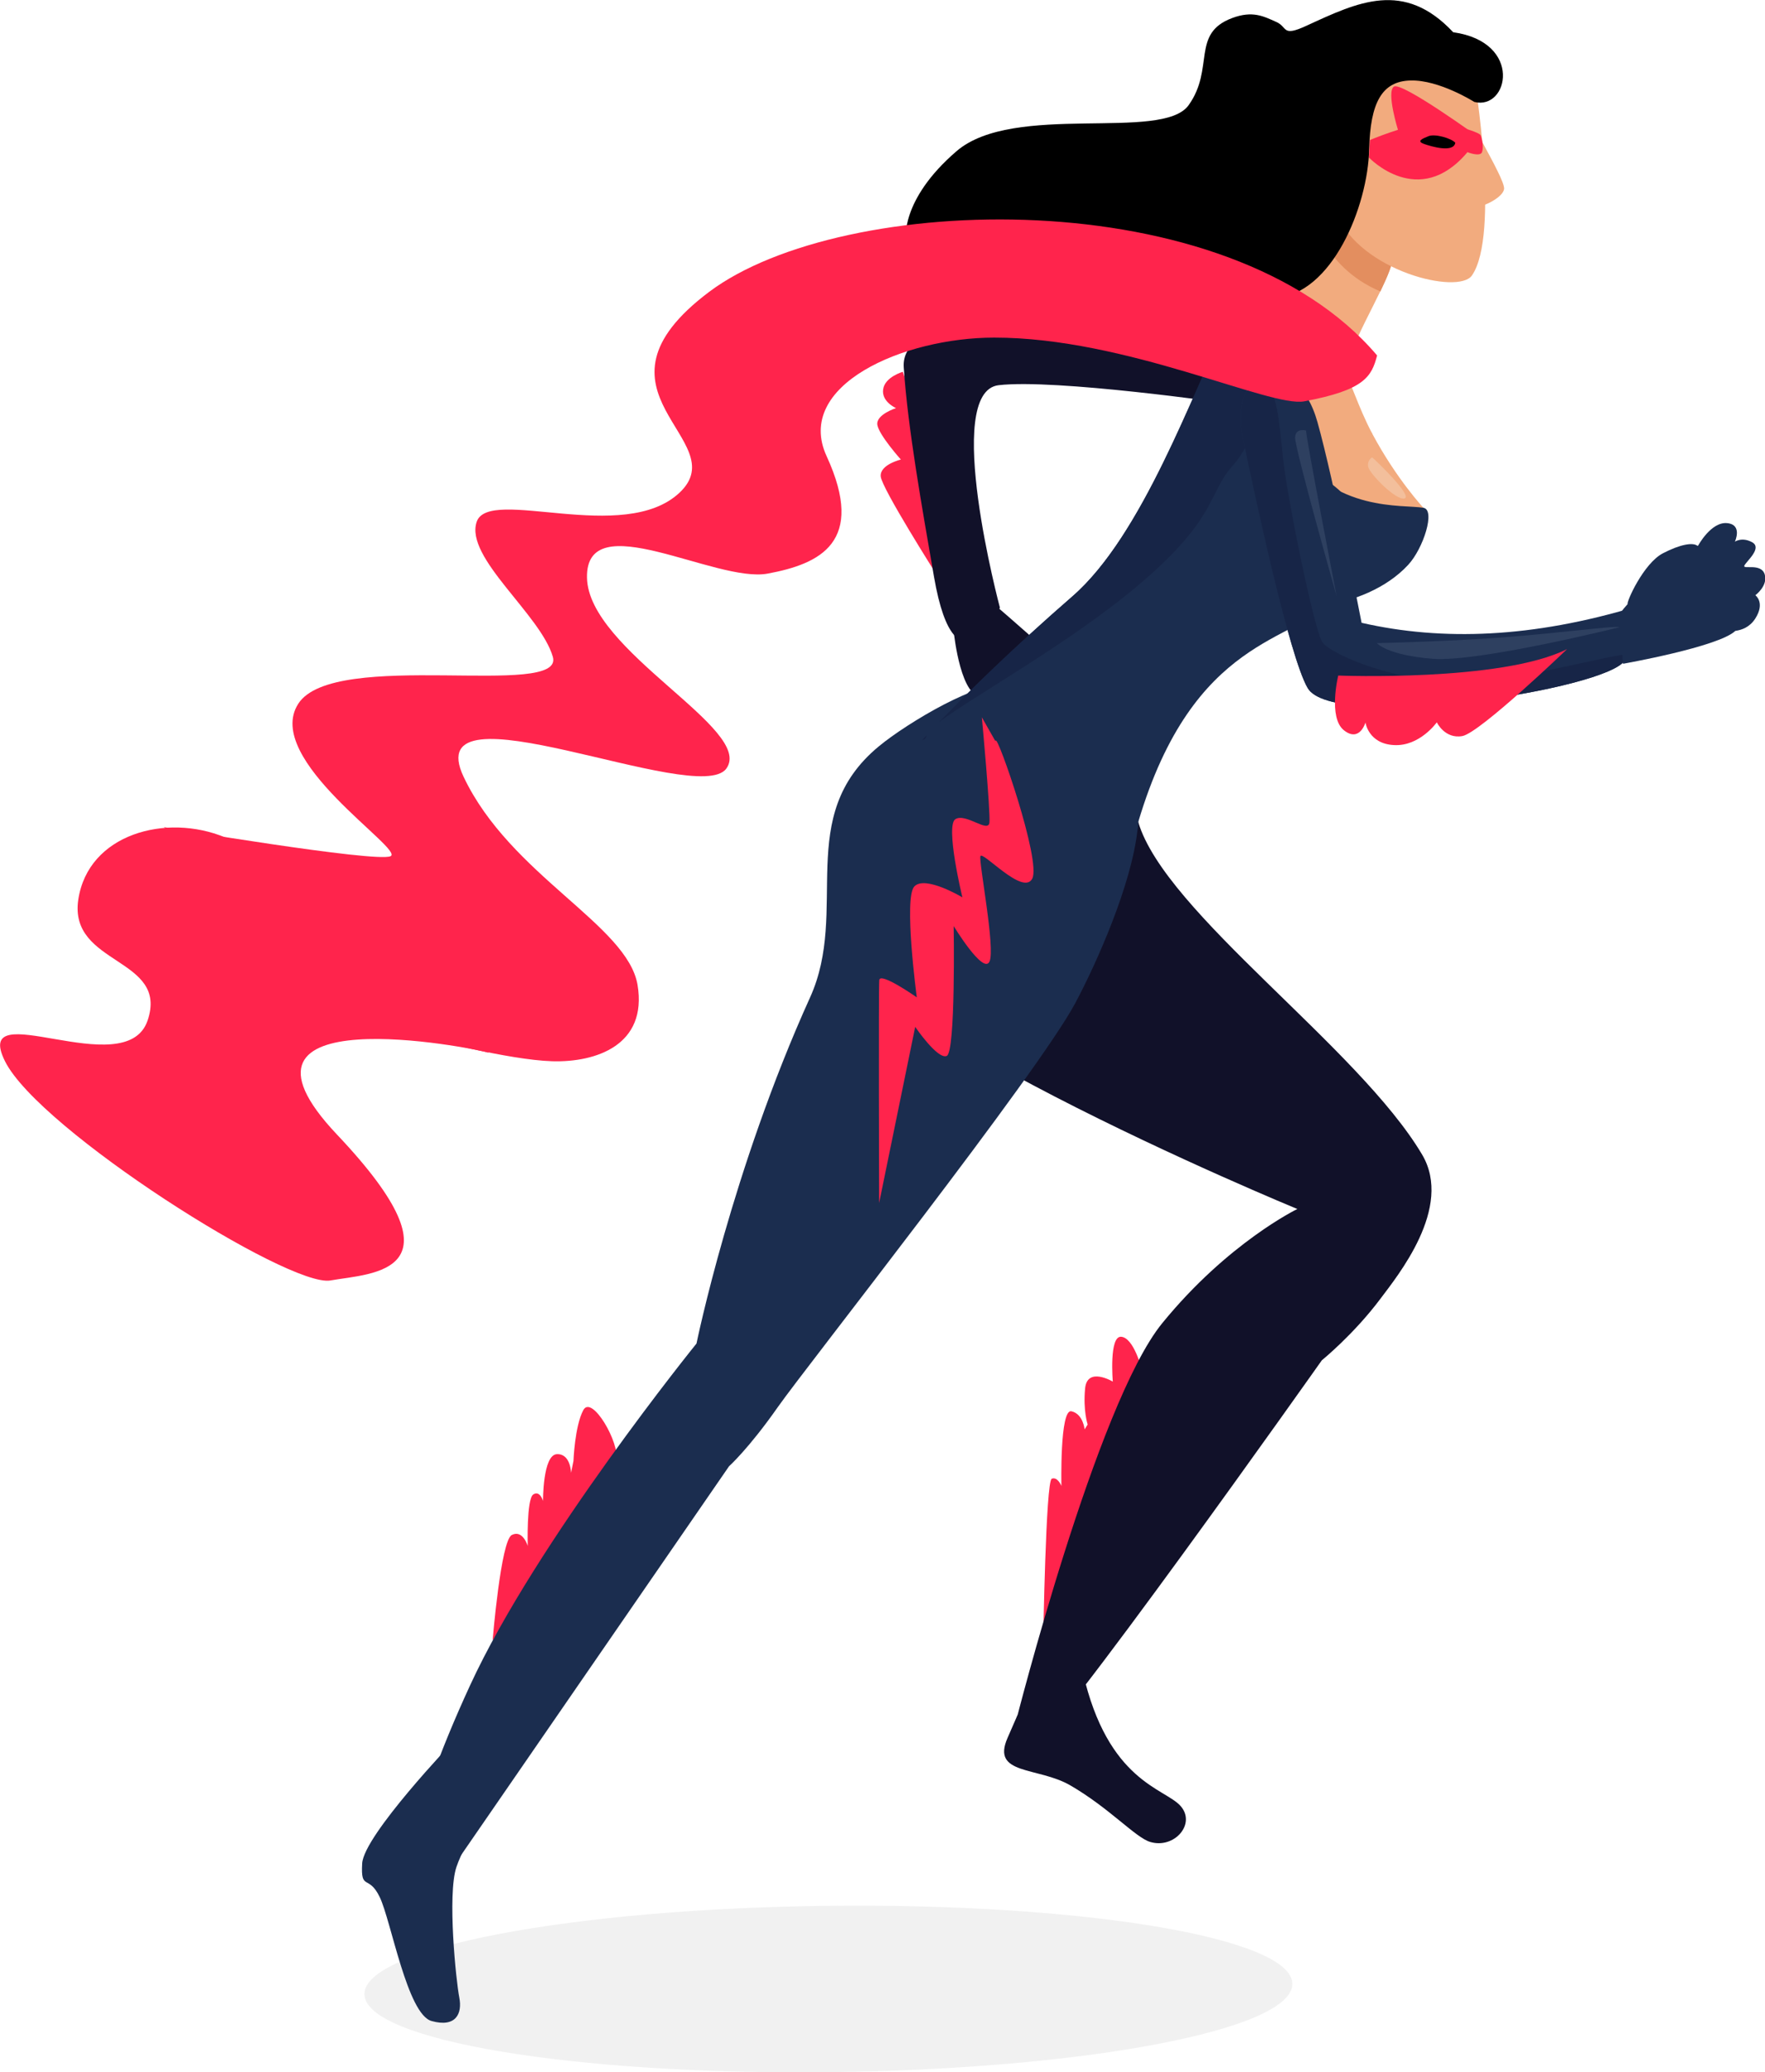 <svg width="328" height="385" viewBox="0 0 328 385" fill="none" xmlns="http://www.w3.org/2000/svg">
<g clip-path="url(#clip0_10039_30014)">
<path fill-rule="evenodd" clip-rule="evenodd" d="M183.872 111.511C183.872 111.511 191.353 117.954 193.209 119.722C195.064 121.491 186.834 128.473 182.734 129.342C178.604 130.211 177.288 117.745 177.288 117.745L183.872 111.511Z" fill="#111129"/>
<path fill-rule="evenodd" clip-rule="evenodd" d="M153.765 354.073C106.151 354.612 67.605 361.955 67.725 370.495C67.815 379.036 106.51 385.509 154.124 384.97C201.738 384.431 240.284 377.088 240.164 368.548C240.074 360.007 201.379 353.533 153.765 354.073Z" fill="#E5E5E5" fill-opacity="0.5"/>
<path fill-rule="evenodd" clip-rule="evenodd" d="M190.725 119.423C190.725 119.423 194.047 121.011 195.154 122.33C196.261 123.648 195.034 126.705 193.807 127.334C192.58 127.964 192.101 128.114 191.862 127.814C191.623 127.544 191.772 130.091 190.216 130.781C188.66 131.47 187.792 131.77 187.672 132.099C187.553 132.429 186.685 134.287 185.877 134.257C185.069 134.257 183.123 131.979 183.123 131.979L181.597 129.222C181.597 129.222 189.408 119.782 190.725 119.393V119.423Z" fill="#111129"/>
<path fill-rule="evenodd" clip-rule="evenodd" d="M212.392 255.358C212.182 254.099 210.656 248.525 208.352 248.346C206.077 248.166 206.796 256.677 206.796 256.677C206.796 256.677 202.037 253.83 201.648 257.965C201.259 262.101 202.127 264.648 202.127 264.648L201.558 265.547C201.558 265.547 201.289 262.67 199.104 262.191C196.92 261.711 197.249 276.066 197.249 276.066C197.249 276.066 196.561 274.298 195.453 274.717C194.346 275.137 193.867 304.716 193.867 304.716C193.867 304.716 202.965 269.833 212.392 255.328V255.358Z" fill="#FF244C"/>
<path fill-rule="evenodd" clip-rule="evenodd" d="M114.531 271.421C115.279 268.124 109.982 259.014 108.396 261.981C106.809 264.948 106.57 271.421 106.57 271.421L106.121 273.638C106.121 273.638 106.061 270.012 103.458 270.162C100.854 270.342 100.914 278.853 100.914 278.853C100.914 278.853 100.345 276.815 99.088 277.654C97.831 278.523 98.071 287.214 98.071 287.214C98.071 287.214 97.173 284.127 95.108 285.176C93.073 286.195 91.547 304.745 91.547 304.745L114.531 271.421Z" fill="#FF244C"/>
<path fill-rule="evenodd" clip-rule="evenodd" d="M173.966 106.626C173.966 106.626 163.88 90.743 163.671 88.526C163.461 86.308 167.412 85.379 167.412 85.379C167.412 85.379 163.342 80.824 163.042 78.936C162.743 77.018 166.514 75.819 166.514 75.819C166.514 75.819 163.791 74.65 164.12 72.343C164.419 70.035 167.771 69.076 167.771 69.076C167.771 69.076 177.647 97.846 173.966 106.686V106.626Z" fill="#FF244C"/>
<path fill-rule="evenodd" clip-rule="evenodd" d="M228.223 74.95C228.223 74.95 196.082 70.335 185.577 71.564C175.103 72.793 185.817 112.89 185.817 112.89C185.817 112.89 177.587 130.301 173.577 107.196C171.332 94.19 168.699 79.565 167.95 68.267C167.621 63.652 172.709 61.854 174.115 61.285C178.964 59.307 240.464 55.801 240.643 63.562C240.823 71.324 248.933 79.505 228.223 74.95Z" fill="#111129"/>
<path fill-rule="evenodd" clip-rule="evenodd" d="M255.038 80.614C255.038 80.614 249.561 73.062 250.489 67.788C251.417 62.513 259.288 50.556 258.689 47.739C257.851 43.693 257.282 37.52 251.447 38.359C249.172 38.689 237.201 55.081 237.201 55.081C237.201 55.081 247.855 84.061 255.038 80.644V80.614Z" fill="#F2AB7E"/>
<path fill-rule="evenodd" clip-rule="evenodd" d="M256.534 54.122C257.911 51.245 258.958 48.818 258.719 47.739C257.881 43.693 257.312 37.52 251.477 38.359C250.579 38.479 248.155 41.116 245.581 44.263C247.586 47.949 250.938 51.785 256.534 54.152V54.122Z" fill="#E38E5F"/>
<path fill-rule="evenodd" clip-rule="evenodd" d="M236.783 55.351C249.92 61.764 249.591 70.365 255.038 80.614C259.527 89.005 264.525 94.34 264.525 94.34C264.525 94.34 263.567 100.333 239.386 93.89C215.175 87.447 236.812 55.351 236.812 55.351H236.783Z" fill="#F2AB7E"/>
<path fill-rule="evenodd" clip-rule="evenodd" d="M211.524 152.717C216.492 169.559 252.464 194.553 264.285 214.512C270.121 224.371 259.647 237.108 256.564 241.243C251.596 247.896 245.641 252.721 245.641 252.721C245.641 252.721 194.436 325.184 191.174 325.214C187.942 325.214 188.78 319.879 188.78 319.879C188.78 319.879 203.773 260.782 215.983 245.828C228.193 230.844 241.092 224.611 241.092 224.611C241.092 224.611 149.785 187.031 154.244 170.159C158.673 153.287 164.958 112.29 211.554 152.717H211.524Z" fill="#111129"/>
<path fill-rule="evenodd" clip-rule="evenodd" d="M204.551 140.131C208.531 140.281 212.332 145.405 211.404 154.036C210.297 164.435 203.683 179.119 199.882 186.252C192.969 199.318 149.964 253.71 144.547 261.412C139.131 269.143 135.48 272.41 135.48 272.41L82.928 348.649L76.015 348.858C76.015 348.858 74.997 339.928 87.357 313.107C99.717 286.285 129.434 249.604 129.434 249.604C129.434 249.604 136.048 217.269 150.533 185.323C157.925 169.02 147.51 151.728 163.312 138.662C168.579 134.287 182.615 125.956 186.475 127.694C193.478 130.811 198.386 137.823 204.551 140.161V140.131Z" fill="#1B2D4F"/>
<path fill-rule="evenodd" clip-rule="evenodd" d="M211.524 152.717C221.819 118.074 240.643 119.393 247.915 111.361C250.369 108.664 251.028 101.712 250.429 93.59C250.19 90.084 240.613 86.818 239.955 83.132C237.561 69.886 240.134 53.493 235.226 51.665C228.373 49.088 217.719 94.789 199.314 110.792C180.909 126.795 170.345 138.632 170.345 138.632C170.345 138.632 212.153 164.405 211.524 152.747V152.717Z" fill="#1B2D4F"/>
<path fill-rule="evenodd" clip-rule="evenodd" d="M238.668 66.919C238.578 64.042 238.488 61.375 238.249 59.097C234.718 59.097 231.366 59.307 228.163 59.727C221.49 73.122 212.332 99.434 199.284 110.792C187.702 120.861 179.233 129.282 174.534 134.137C180.789 129.402 198.057 119.902 210.776 109.354C226.428 96.377 224.393 91.612 229.211 86.368C232.144 83.162 236.034 73.811 238.638 66.949L238.668 66.919ZM172.2 136.595L171.392 137.464C171.811 137.464 172.11 137.194 172.2 136.595Z" fill="#172547"/>
<path fill-rule="evenodd" clip-rule="evenodd" d="M239.955 83.131C247.915 95.239 260.694 93.68 264.525 94.339C266.799 94.729 264.525 101.891 261.682 104.948C245.611 122.27 195.483 110.013 239.955 83.131Z" fill="#1B2D4F"/>
<path fill-rule="evenodd" clip-rule="evenodd" d="M201.229 310.679C205.868 331.057 216.462 332.196 219.395 335.523C222.328 338.849 218.228 343.524 213.769 342.206C211.045 341.426 206.197 335.912 198.895 331.687C192.82 328.181 184.201 329.829 187.223 322.906L189.079 318.651L201.199 310.679H201.229Z" fill="#111129"/>
<path fill-rule="evenodd" clip-rule="evenodd" d="M246.658 63.083C239.596 65.091 237.71 78.217 237.71 78.217C237.71 78.217 235.945 56.849 236.753 55.351C237.561 53.853 238.758 58.078 246.628 63.083H246.658Z" fill="#111129"/>
<path fill-rule="evenodd" clip-rule="evenodd" d="M230.947 81.273C233.251 92.392 239.596 121.94 243.007 127.814C247.736 135.995 299.18 128.084 301.993 122.599C304.837 117.115 303.939 112.74 303.939 112.74C284.905 118.464 268.146 119.153 253.033 115.707C253.033 115.707 247.915 89.395 244.833 78.427C240.912 64.401 228.134 67.788 230.947 81.273Z" fill="#1B2D4F"/>
<path fill-rule="evenodd" clip-rule="evenodd" d="M230.947 81.273C233.251 92.392 239.596 121.94 243.007 127.814C247.736 135.995 299.18 128.084 301.993 122.599C302.173 122.24 302.353 121.88 302.502 121.521C297.415 122.06 283.528 126.136 272.665 126.615C260.305 127.185 247.347 121.611 245.761 119.333C244.174 117.055 239.027 91.493 238.399 84.84C237.74 78.187 237.142 71.983 235.226 72.103C234.388 72.163 233.042 72.163 231.605 72.673C230.588 74.71 230.199 77.587 230.947 81.243V81.273Z" fill="#172547"/>
<path fill-rule="evenodd" clip-rule="evenodd" d="M273.772 13.216C274.042 14.415 278.8 43.604 273.533 51.185C271.019 54.812 252.734 50.406 248.364 39.678C243.007 26.432 244.534 4.675 273.772 13.216Z" fill="#F2AB7E"/>
<path fill-rule="evenodd" clip-rule="evenodd" d="M270.091 5.994C283.109 7.852 280.326 20.528 273.982 18.94C273.982 18.94 267.458 14.804 262.131 14.954C256.804 15.074 254.649 19.09 254.439 27.721C254.2 38.269 247.586 54.782 236.812 55.381C225.62 56.01 208.92 45.522 203.204 43.214C197.488 40.906 168.339 44.652 168.339 44.652C168.339 44.652 167.142 37.22 177.766 28.08C188.42 18.94 216.013 26.372 220.891 19.539C225.769 12.707 221.28 6.233 228.972 3.356C232.802 1.918 234.867 3.057 237.112 4.046C239.386 5.005 238.099 6.953 242.828 4.765C252.345 0.39 260.904 -3.776 270.061 5.994H270.091Z" fill="black"/>
<path fill-rule="evenodd" clip-rule="evenodd" d="M255.906 66.079C254.888 69.945 253.601 72.463 242.379 74.561C236.034 75.759 209.309 62.693 184.739 62.723C167.92 62.723 147.54 71.564 153.615 84.75C160.977 100.753 152.358 104.768 142.662 106.566C132.996 108.365 108.815 93.68 109.084 107.316C109.323 120.951 140.298 135.516 134.971 142.798C129.644 150.08 77.481 126.016 86.16 144.326C94.839 162.637 116.596 171.807 118.481 182.985C120.337 194.163 110.76 197.4 102.62 197.16C94.45 196.92 79.097 192.815 79.097 192.815L30.466 153.676C30.466 153.676 69.85 160.299 72.573 159.071C75.326 157.872 48.781 141.09 55.425 130.751C62.039 120.412 105.014 129.912 102.739 122.03C100.465 114.148 86.339 103.6 88.584 96.947C90.829 90.294 115.967 101.322 126.322 91.493C136.677 81.663 107.019 72.822 131.799 54.212C156.578 35.632 228.223 33.474 255.876 65.99L255.906 66.079Z" fill="#FF244C"/>
<path fill-rule="evenodd" clip-rule="evenodd" d="M93.223 331.357C93.223 331.357 86.519 341.756 84.813 346.881C83.107 352.035 84.753 368.068 85.352 371.095C85.95 374.122 84.693 376.729 80.204 375.47C75.685 374.242 72.663 356.77 70.568 352.455C68.503 348.139 67.007 351.406 67.306 346.191C67.605 340.947 84.304 323.476 84.304 323.476L93.223 331.357Z" fill="#1B2D4F"/>
<path fill-rule="evenodd" clip-rule="evenodd" d="M185.039 137.613C185.368 136.475 193.538 159.97 191.832 163.236C190.126 166.503 182.555 157.962 182.196 159.071C181.866 160.179 185.039 176.302 183.872 178.67C182.704 181.067 177.228 172.047 177.228 172.047C177.228 172.047 177.617 195.422 175.941 196.171C174.265 196.92 170.075 190.777 170.075 190.777L163.372 223.502C163.372 223.502 163.252 183.674 163.401 182.086C163.551 180.498 170.374 185.293 170.374 185.293C170.374 185.293 167.891 166.742 169.926 164.675C171.961 162.577 178.844 166.712 178.844 166.712C178.844 166.712 175.612 153.347 177.557 152.178C179.502 151.009 183.692 154.845 183.872 152.807C184.081 150.769 182.465 133.268 182.465 133.268L184.919 137.583L185.039 137.613Z" fill="#FF244C"/>
<path fill-rule="evenodd" clip-rule="evenodd" d="M291.19 120.622C291.19 120.622 275.029 136.145 271.767 136.744C268.505 137.344 267.009 134.197 267.009 134.197C267.009 134.197 263.837 138.692 259.048 138.423C254.29 138.183 253.751 134.227 253.751 134.227C253.751 134.227 252.674 138.003 249.741 135.666C246.778 133.298 248.693 125.506 248.693 125.506C248.693 125.506 278.92 126.705 291.16 120.622H291.19Z" fill="#FF244C"/>
<path fill-rule="evenodd" clip-rule="evenodd" d="M300.916 114.748C300.796 114.298 301.395 113.399 302.472 112.231C302.203 111.901 305.405 104.679 309.026 102.791C312.258 101.112 314.623 100.723 315.461 101.412L315.58 101.352C315.58 101.352 317.974 96.917 320.937 97.187C323.9 97.456 322.404 100.633 322.404 100.633C322.404 100.633 323.75 99.704 325.636 100.753C327.521 101.832 324.558 104.259 324.169 105.068C323.78 105.877 327.252 104.529 327.94 106.687C328.599 108.844 326.204 110.582 326.204 110.582C326.204 110.582 328.09 111.931 326.204 114.898C325.187 116.516 323.661 117.055 322.493 117.205C319.321 120.202 301.604 123.319 301.604 123.319L300.976 114.778L300.916 114.748Z" fill="#1B2D4F"/>
<path fill-rule="evenodd" clip-rule="evenodd" d="M242.708 79.985C242.708 81.363 248.394 110.762 248.394 110.762C248.394 110.762 240.553 83.072 240.673 81.243C240.793 79.415 242.708 79.985 242.708 79.985Z" fill="#2E4060"/>
<path fill-rule="evenodd" clip-rule="evenodd" d="M301.006 116.516C301.006 116.516 274.73 123.079 266.201 122.39C257.701 121.7 255.876 119.483 255.876 119.483C255.876 119.483 265.842 119.273 276.406 118.614C287.778 117.894 299.869 116.186 301.006 116.516Z" fill="#2E4060"/>
<path fill-rule="evenodd" clip-rule="evenodd" d="M90.739 195.572C88.015 194.673 38.127 184.903 62.637 210.796C87.147 236.688 69.131 236.508 61.41 237.887C53.689 239.265 7.272 209.897 0.928 197.16C-5.417 184.424 23.313 201.446 27.413 189.638C31.483 177.831 12.749 179.419 14.544 167.162C16.37 154.905 30.915 151.039 41.808 155.564C52.702 160.12 81.701 176.003 90.769 195.542L90.739 195.572Z" fill="#FF244C"/>
<path fill-rule="evenodd" clip-rule="evenodd" d="M274.79 25.023C274.76 25.233 276.855 28.829 278.261 31.706C279.01 33.205 279.548 34.523 279.518 35.063C279.399 36.591 275.777 38.479 274.012 38.479C272.246 38.479 274.82 25.053 274.82 25.053L274.79 25.023Z" fill="#F2AB7E"/>
<path fill-rule="evenodd" clip-rule="evenodd" d="M272.665 28.26C272.665 28.26 275.059 29.219 275.418 28.26C275.747 27.271 275.418 25.743 275.149 25.113C274.85 24.484 268.745 22.566 264.824 22.956C260.904 23.345 254.589 26.012 254.589 26.012L254.41 29.279C254.41 29.279 263.627 39.018 272.665 28.32V28.26Z" fill="#FF244C"/>
<path fill-rule="evenodd" clip-rule="evenodd" d="M274.999 25.653C274.999 25.653 260.515 15.134 259.048 16.093C257.582 17.052 259.826 24.244 259.826 24.244L274.999 25.653Z" fill="#FF244C"/>
<path fill-rule="evenodd" clip-rule="evenodd" d="M255.008 84.989C255.517 85.379 262.61 92.152 261.023 92.601C259.437 93.051 254.499 87.986 254.26 86.728C254.02 85.469 255.008 84.96 255.008 84.96V84.989Z" fill="#F3BF9C"/>
<path fill-rule="evenodd" clip-rule="evenodd" d="M270.45 26.522C269.702 25.683 266.68 24.814 265.482 25.293C264.285 25.773 263.208 26.222 264.615 26.732C266.021 27.241 270.181 28.44 270.45 26.492V26.522Z" fill="black"/>
</g>
<defs>
<clipPath id="clip0_10039_30014">
<rect width="328" height="385" fill="white"/>
</clipPath>
</defs>
</svg>
